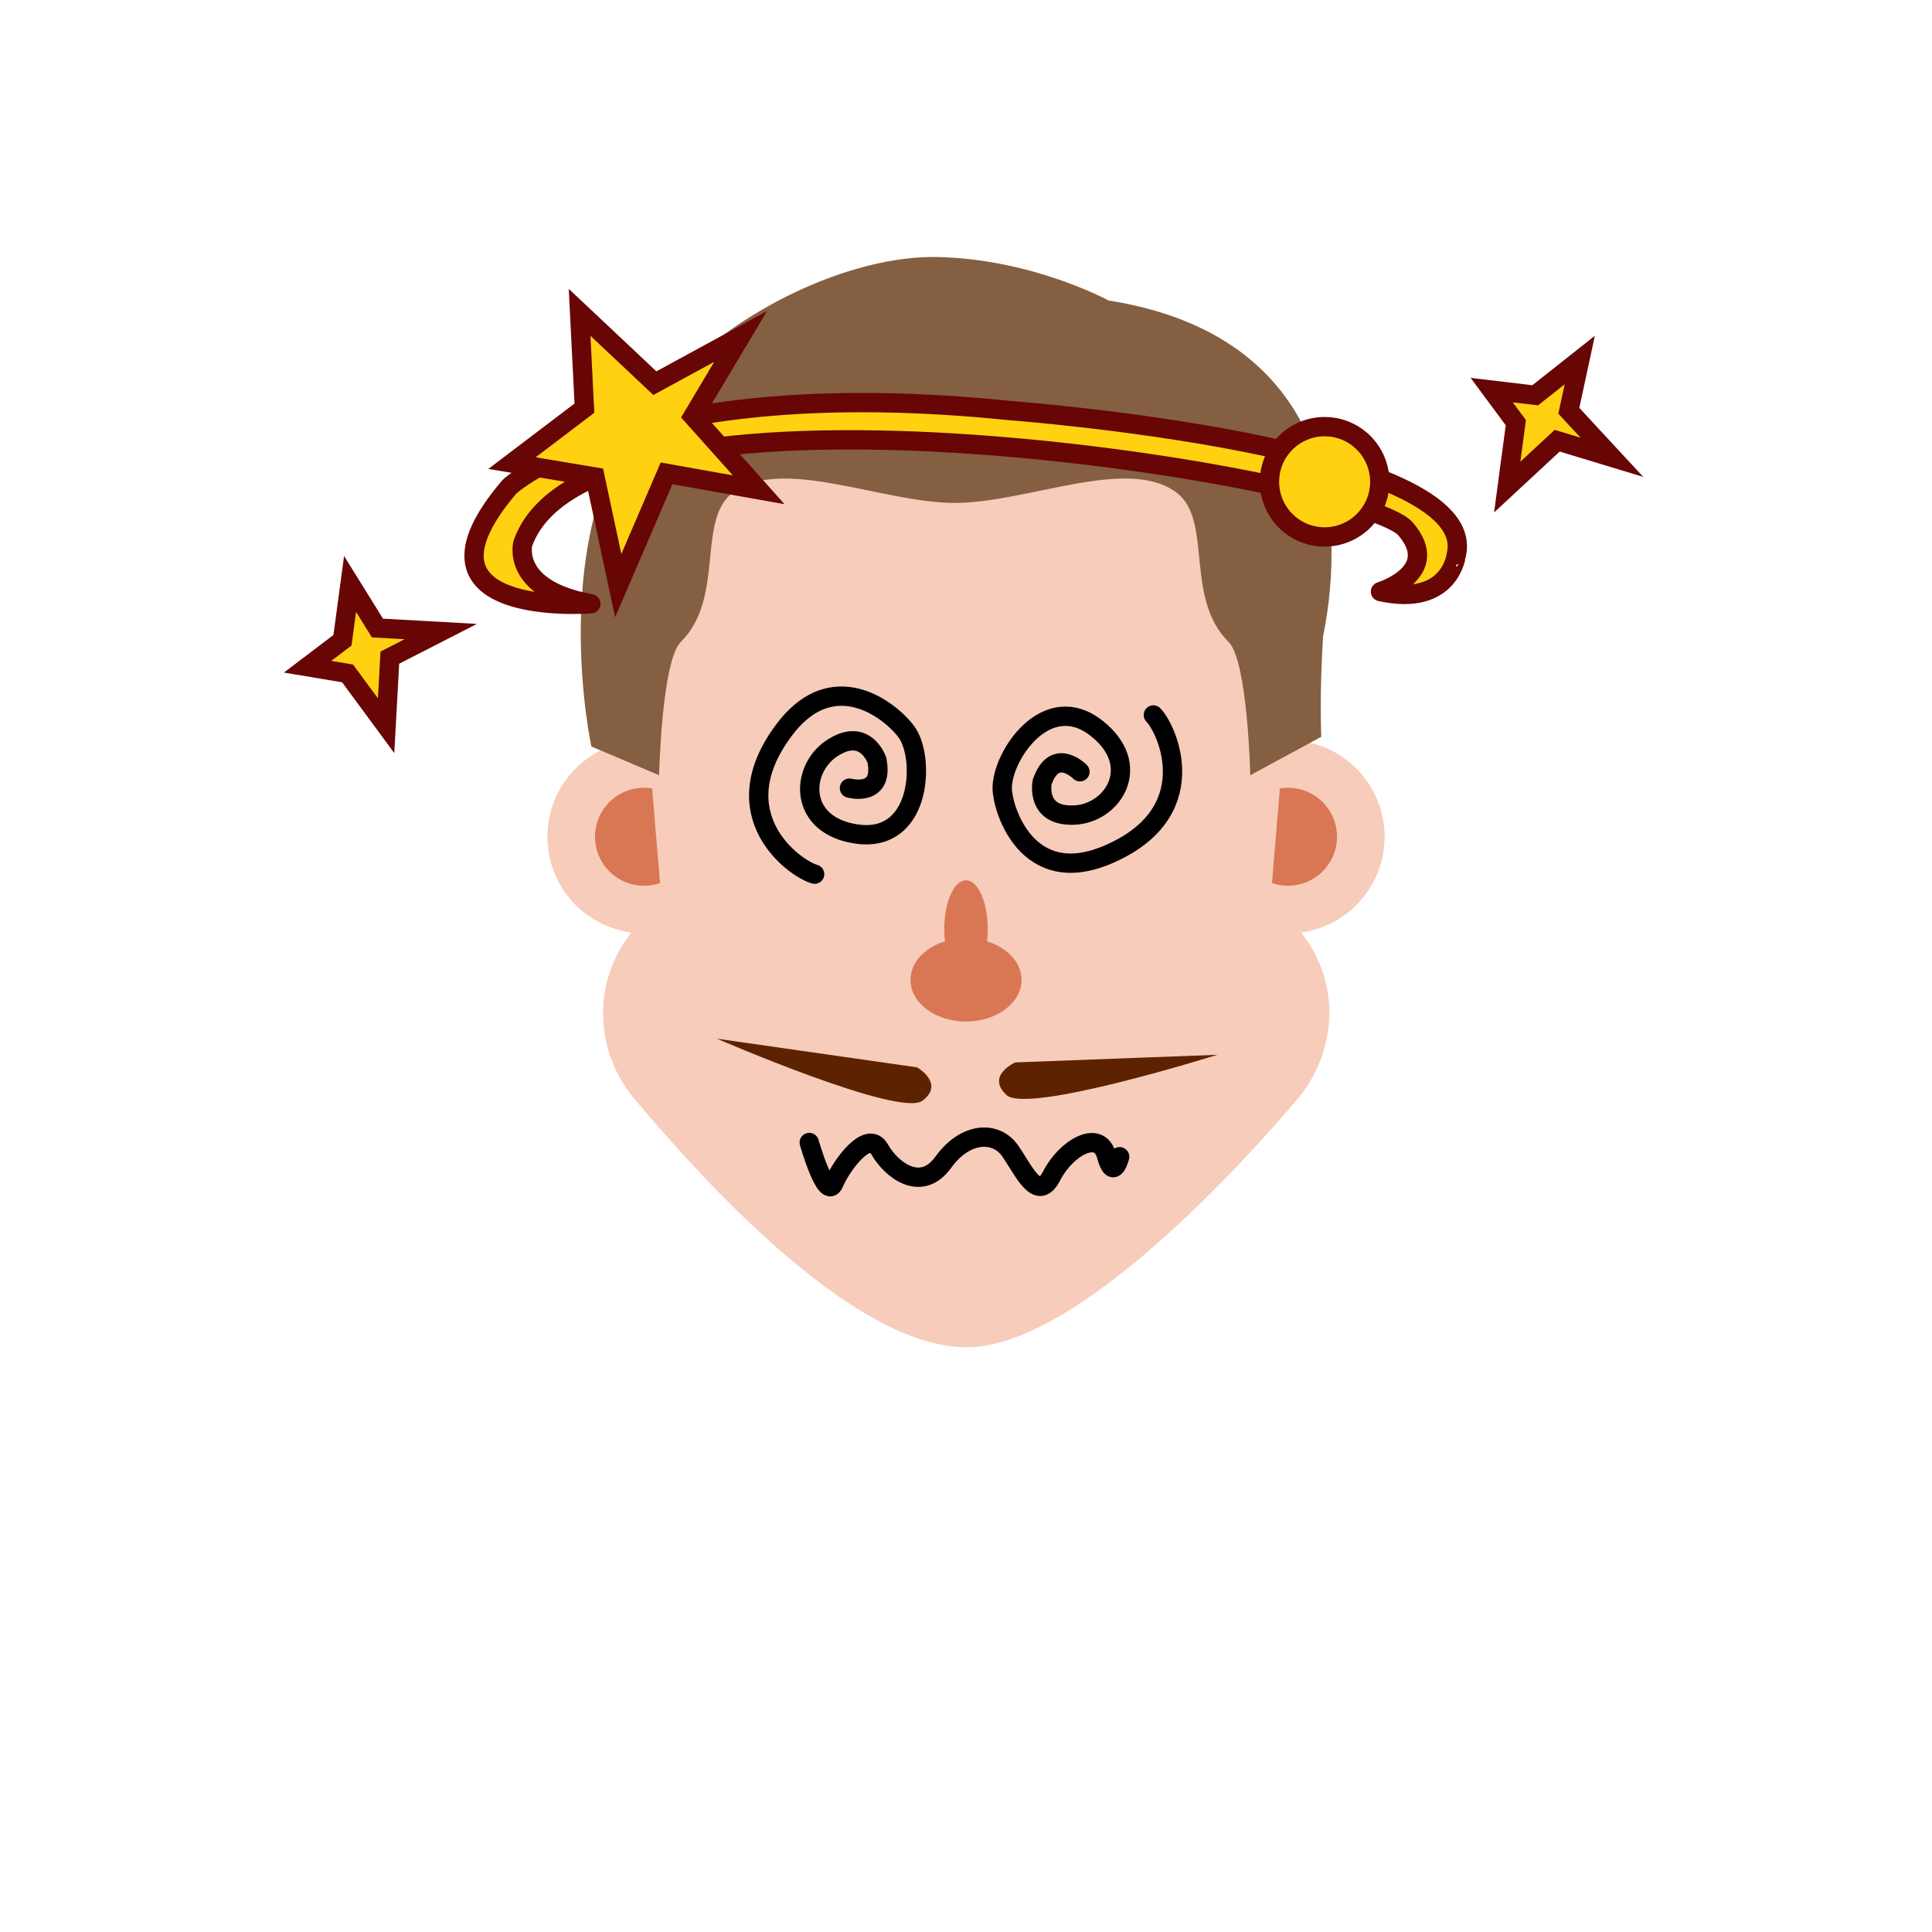 <?xml version="1.0" encoding="iso-8859-1"?><svg id="MegFaceHypnotized" version="1.1" xmlns="http://www.w3.org/2000/svg" xmlns:xlink="http://www.w3.org/1999/xlink" xml:space="preserve" x="0px" y="0px" viewbox="0 0 400 400" width="400" height="400" ><g id="Face"><g  /><g  /><circle  cx="133.333" cy="173.238" r="20" class="SkinColor" fill="#F7CCBA"  /><circle  cx="266.667" cy="173.238" r="20" class="SkinColor" fill="#F7CCBA"  /><circle  fill="#D97755" cx="266.667" cy="173.238" r="10.146" /><circle  fill="#D97755" cx="133.333" cy="173.238" r="10.146" /><path  d="M200.667,80H200h-0.667C162.883,80,133,102.549,133,139l4,48c-15.5,11.5-14.748,29.741-5.667,40.5    c11.91,14.111,44.842,51.939,69.251,51.435c22.727-0.469,56.993-38.296,68.083-51.435c9.081-10.759,10.083-29-5.667-40.5l4-48    C267,102.549,237.117,80,200.667,80z" class="SkinColor" fill="#F7CCBA"  /></g><g id="Beard"><path  d="M210.198,219.961c0,0-6.143,2.726-1.817,6.754c4.326,4.029,43.664-8.334,43.664-8.334L210.198,219.961z" class="BeardColor" fill="#5D2300"  /><path  d="M189.878,220.986c0,0,5.825,3.352,1.102,6.907c-4.723,3.555-42.555-12.847-42.555-12.847L189.878,220.986z" class="BeardColor" fill="#5D2300"  /></g><g id="Nose"><ellipse  fill="#D97755" cx="200" cy="202.875" rx="11.492" ry="8.625" /><ellipse  fill="#D97755" cx="200" cy="192.375" rx="4.5" ry="10.125" /></g><g id="Hair"><path  fill="#845F41" d="M151.663,102.037c-7.479,5.741-1.512,21.741-10.711,30.872c-3.96,3.934-4.493,27.592-4.493,27.592      l-14.017-5.945c-1.274-5.966-9.109-51.555,15.311-74.163c14.013-16.273,38.548-27.517,56.187-27.181      c19.754,0.375,35.56,8.997,35.56,8.997c46.023,7.292,49.5,44.644,44.427,69.528c-0.761,11.743-0.376,20.806-0.376,20.806      l-14.692,7.959c0,0-0.534-23.657-4.494-27.59c-9.2-9.132-3.232-25.133-10.711-30.874c-10.055-7.719-30.987,2.086-45.995,2.086      C182.651,104.122,161.718,94.318,151.663,102.037z" /></g><g id="Top"><path  fill="none" stroke="#000000" stroke-width="4" stroke-linecap="round" stroke-linejoin="round" stroke-miterlimit="10" d="M175.873,163.176c0,0,7.212,1.967,5.682-5.791c0,0-2.404-7.102-9.398-2.404c-6.542,4.395-6.921,15.978,5.245,17.702   c13.113,1.858,14.096-14.929,10.6-20.652c-2.222-3.637-14.861-15.298-25.678-0.874c-13.147,17.53,2.076,28.629,6.337,29.831" /><path  fill="none" stroke="#000000" stroke-width="4" stroke-linecap="round" stroke-linejoin="round" stroke-miterlimit="10" d="M223.592,159.783c0,0-5.24-5.331-7.826,2.141c0,0-1.5,7.347,6.908,6.81c7.865-0.502,14.027-10.318,4.384-17.935   c-10.393-8.21-19.697,5.798-19.559,12.503c0.088,4.261,5.133,20.7,21.744,13.688c20.187-8.523,12.626-25.779,9.549-28.963" /><path  fill="none" stroke="#000000" stroke-width="4" stroke-linecap="round" stroke-miterlimit="10" d="M167.546,236.541   c0,0,3.471,12.247,5.093,8.431c1.622-3.816,7.105-11.232,9.465-7.034c2.36,4.198,8.542,9.123,13.176,2.709   c4.634-6.415,10.922-6.514,13.798-2.457c2.876,4.057,5.726,10.995,8.664,5.237c2.939-5.758,9.85-9.737,11.329-4.205   c1.478,5.532,2.737,0.263,2.737,0.263" /><path  fill="#FFD110" stroke="#680505" stroke-width="4" stroke-linecap="round" stroke-linejoin="round" d="M285.813,122.487    c0,0,12.938-3.987,5.188-12.987c-8.964-10.41-168.5-37.25-182.75,3c0,0-2.583,9.5,14.083,12.5c0,0-40.333,3.25-16.833-24.25    c0,0,25.5-23.75,103.5-15.75c0,0,98,7.316,92.5,29.908C301.5,114.908,300.338,125.653,285.813,122.487z" /><polygon  fill="#FFD110" stroke="#680505" stroke-width="4" points="120,64.667 121,84.5 106,95.881 123.188,98.758 128,121.25     138,98 157.084,101.407 143.479,86.192 153.333,69.667 135.583,79.331" /><polygon  fill="#FFD110" stroke="#680505" stroke-width="4" points="72.476,120.899 70.907,132.556 63.685,138.036 71.96,139.421     79.939,150.25 80.711,136.16 91.262,130.756 78.145,130.026" /><polygon  fill="#FFD110" stroke="#680505" stroke-width="4" points="327.07,74.545 317.845,81.842 308.843,80.769 313.835,87.512     312.055,100.845 322.396,91.244 333.74,94.684 324.81,85.049" /><circle  fill="#FFD110" stroke="#680505" stroke-width="4" stroke-linecap="round" stroke-linejoin="round" cx="274.25" cy="99.75" r="11.417" /></g></svg>